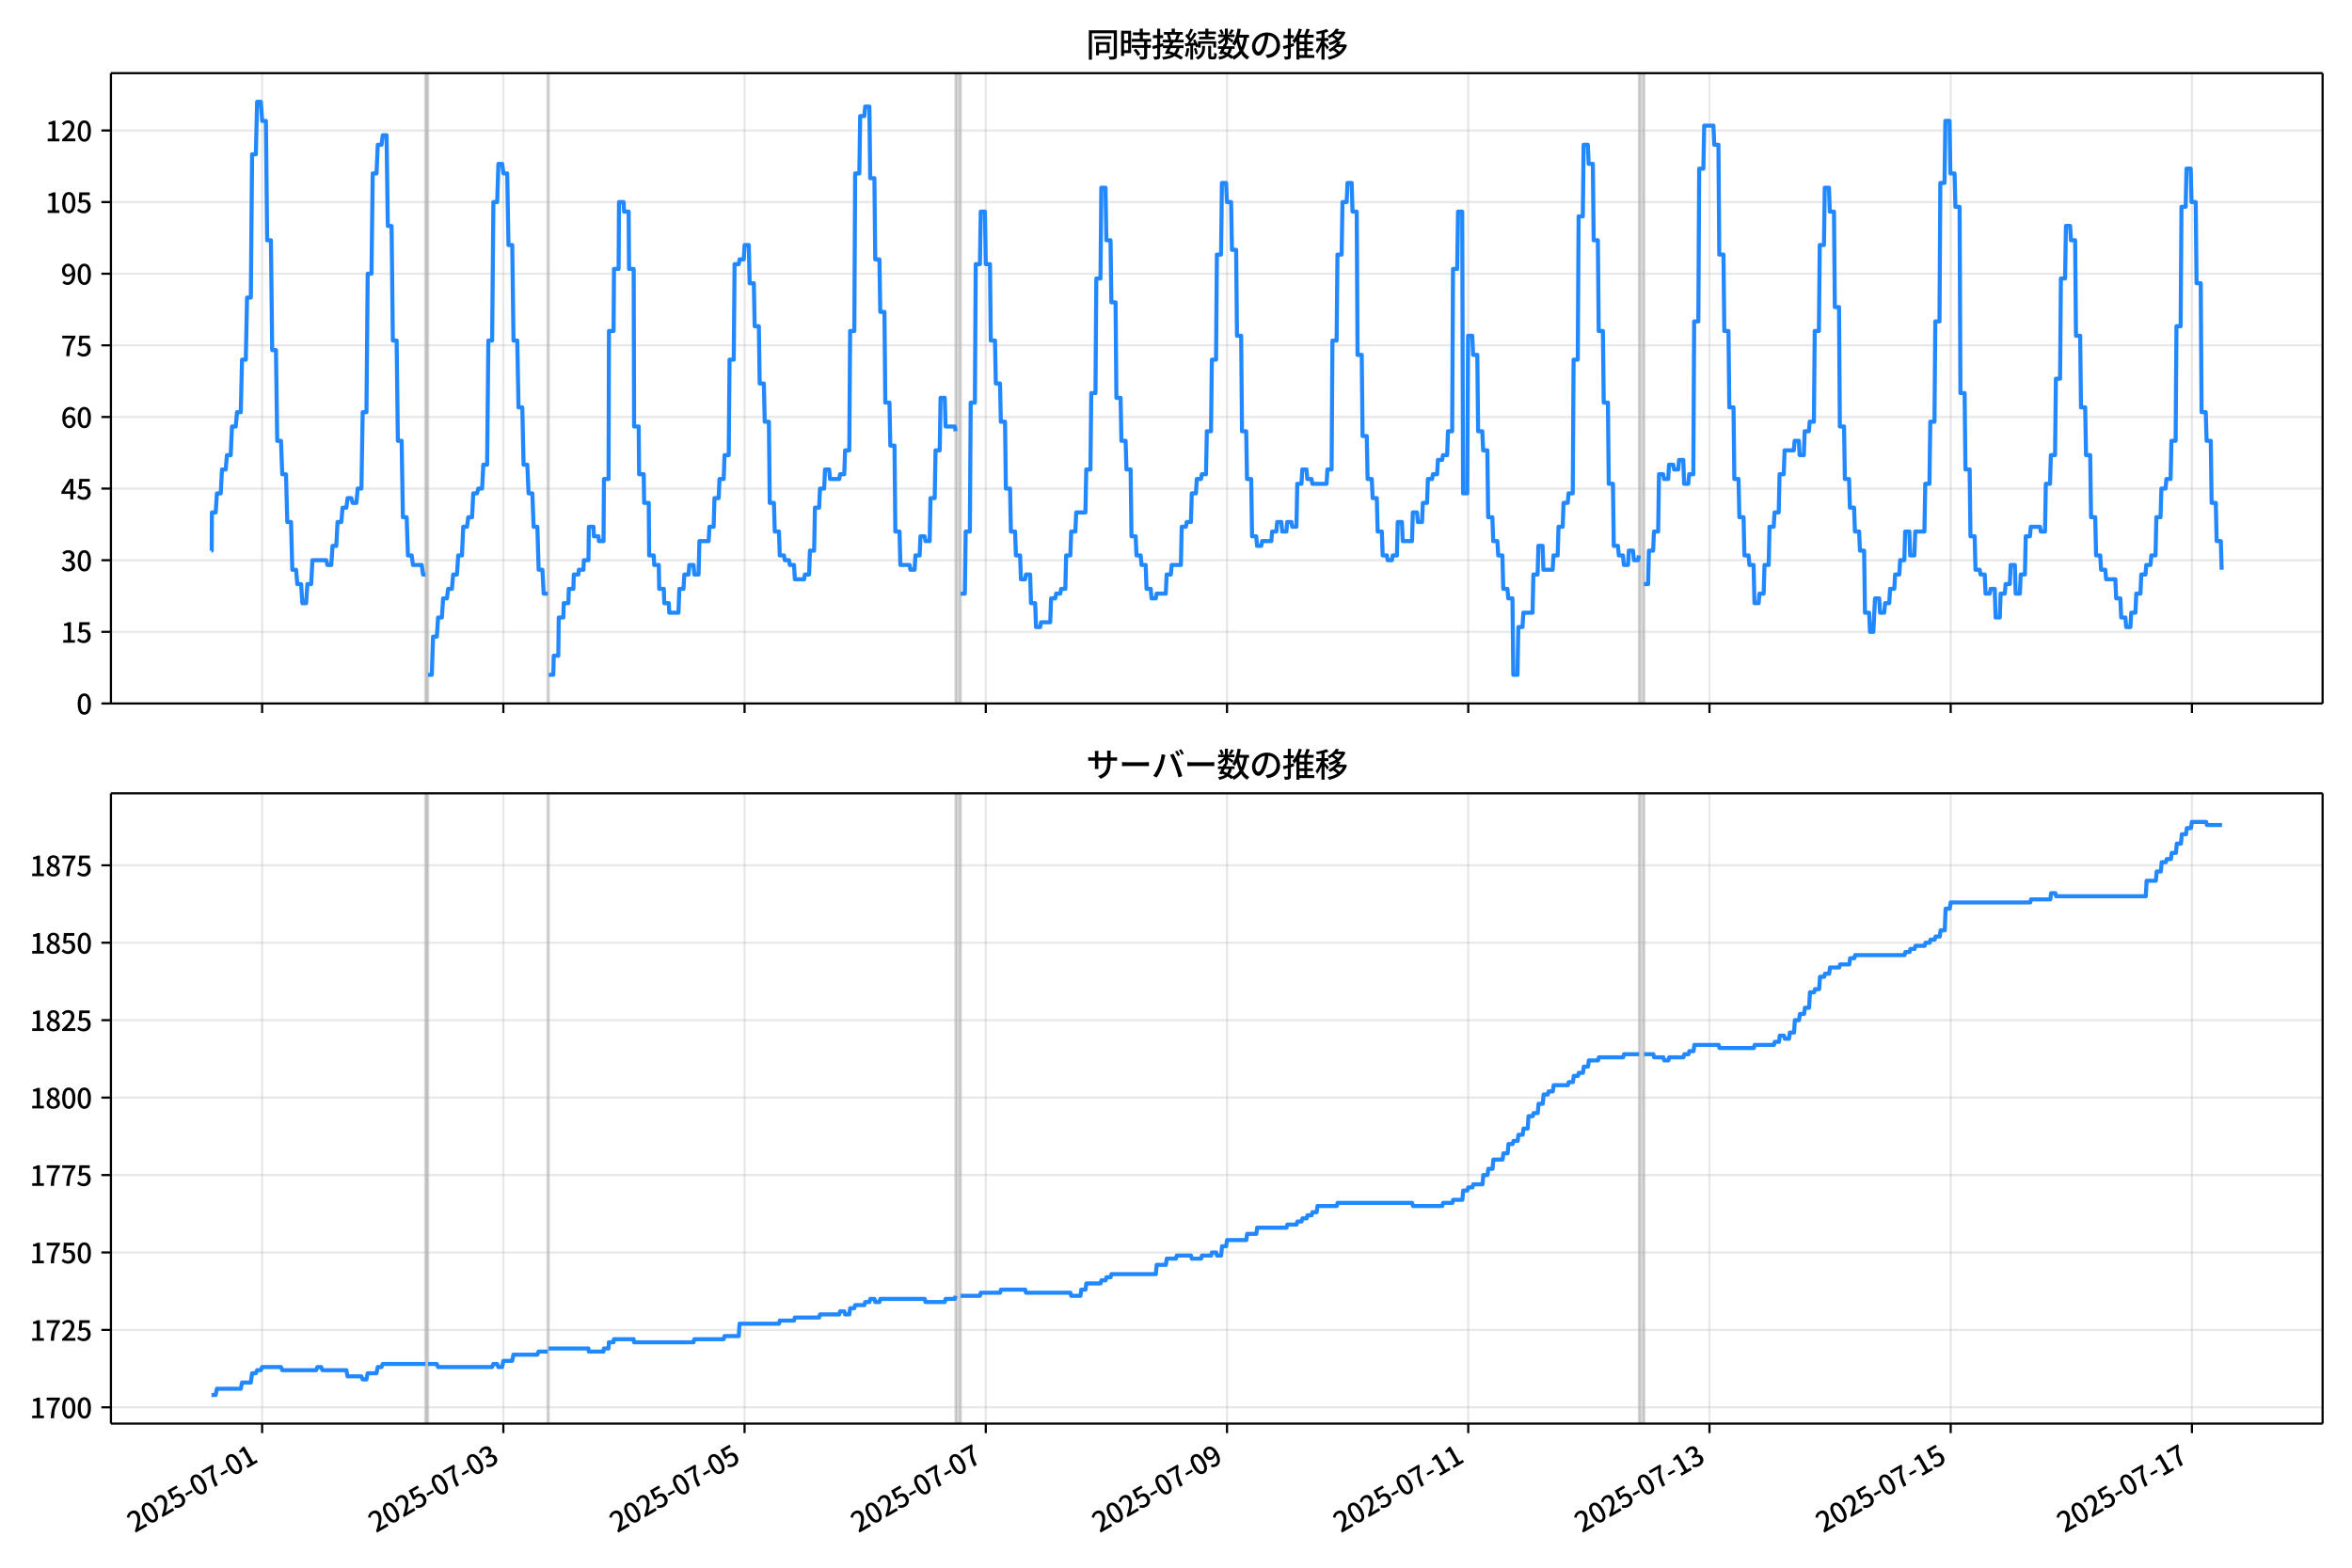 <!DOCTYPE svg  PUBLIC '-//W3C//DTD SVG 1.1//EN'  'http://www.w3.org/Graphics/SVG/1.1/DTD/svg11.dtd'>
<svg version="1.1" viewBox="0 0 864 576" xmlns="http://www.w3.org/2000/svg" xmlns:xlink="http://www.w3.org/1999/xlink">
 <defs>
  <style type="text/css">*{stroke-linejoin: round; stroke-linecap: butt}</style>
 </defs>
 <g id="aa">
  <g id="ab">
   <path d="m0 576h864v-576h-864z" fill="#fff"/>
  </g>
  <g id="ac">
   <g id="ad">
    <path d="m40.75 258.47h812.45v-231.59h-812.45z" fill="#fff"/>
   </g>
   <g id="ae">
    <path d="m156.29 258.47h.923v-231.59h-.923z" clip-path="url(#b)" fill="#808080" opacity=".3" stroke="#808080"/>
   </g>
   <g id="af">
    <path d="m201.21 258.47h.308v-231.59h-.308z" clip-path="url(#b)" fill="#808080" opacity=".3" stroke="#808080"/>
   </g>
   <g id="ag">
    <path d="m351.05 258.47h1.846v-231.59h-1.846z" clip-path="url(#b)" fill="#808080" opacity=".3" stroke="#808080"/>
   </g>
   <g id="ah">
    <path d="m602.12 258.47h1.846v-231.59h-1.846z" clip-path="url(#b)" fill="#808080" opacity=".3" stroke="#808080"/>
   </g>
   <g id="ai">
    <g id="aj">
     <g id="ak">
      <path d="m96.29 258.47v-231.59" clip-path="url(#b)" fill="none" stroke="#b0b0b0" stroke-linecap="square" stroke-opacity=".3" stroke-width=".8"/>
     </g>
     <g id="al">
      <defs>
       <path id="f" d="m0 0v3.5" stroke="#000" stroke-width=".8"/>
      </defs>
      <use x="96.29" y="258.468" stroke="#000000" stroke-width=".8" xlink:href="#f"/>
     </g>
    </g>
    <g id="am">
     <g id="an">
      <path d="m184.9 258.47v-231.59" clip-path="url(#b)" fill="none" stroke="#b0b0b0" stroke-linecap="square" stroke-opacity=".3" stroke-width=".8"/>
     </g>
     <g id="ao">
      <use x="184.903" y="258.468" stroke="#000000" stroke-width=".8" xlink:href="#f"/>
     </g>
    </g>
    <g id="ap">
     <g id="aq">
      <path d="m273.52 258.47v-231.59" clip-path="url(#b)" fill="none" stroke="#b0b0b0" stroke-linecap="square" stroke-opacity=".3" stroke-width=".8"/>
     </g>
     <g id="ar">
      <use x="273.516" y="258.468" stroke="#000000" stroke-width=".8" xlink:href="#f"/>
     </g>
    </g>
    <g id="as">
     <g id="at">
      <path d="m362.13 258.47v-231.59" clip-path="url(#b)" fill="none" stroke="#b0b0b0" stroke-linecap="square" stroke-opacity=".3" stroke-width=".8"/>
     </g>
     <g id="au">
      <use x="362.129" y="258.468" stroke="#000000" stroke-width=".8" xlink:href="#f"/>
     </g>
    </g>
    <g id="av">
     <g id="aw">
      <path d="m450.74 258.47v-231.59" clip-path="url(#b)" fill="none" stroke="#b0b0b0" stroke-linecap="square" stroke-opacity=".3" stroke-width=".8"/>
     </g>
     <g id="ax">
      <use x="450.742" y="258.468" stroke="#000000" stroke-width=".8" xlink:href="#f"/>
     </g>
    </g>
    <g id="ay">
     <g id="az">
      <path d="m539.35 258.47v-231.59" clip-path="url(#b)" fill="none" stroke="#b0b0b0" stroke-linecap="square" stroke-opacity=".3" stroke-width=".8"/>
     </g>
     <g id="ba">
      <use x="539.355" y="258.468" stroke="#000000" stroke-width=".8" xlink:href="#f"/>
     </g>
    </g>
    <g id="bb">
     <g id="bc">
      <path d="m627.97 258.47v-231.59" clip-path="url(#b)" fill="none" stroke="#b0b0b0" stroke-linecap="square" stroke-opacity=".3" stroke-width=".8"/>
     </g>
     <g id="bd">
      <use x="627.968" y="258.468" stroke="#000000" stroke-width=".8" xlink:href="#f"/>
     </g>
    </g>
    <g id="be">
     <g id="bf">
      <path d="m716.58 258.47v-231.59" clip-path="url(#b)" fill="none" stroke="#b0b0b0" stroke-linecap="square" stroke-opacity=".3" stroke-width=".8"/>
     </g>
     <g id="bg">
      <use x="716.581" y="258.468" stroke="#000000" stroke-width=".8" xlink:href="#f"/>
     </g>
    </g>
    <g id="bh">
     <g id="bi">
      <path d="m805.19 258.47v-231.59" clip-path="url(#b)" fill="none" stroke="#b0b0b0" stroke-linecap="square" stroke-opacity=".3" stroke-width=".8"/>
     </g>
     <g id="bj">
      <use x="805.194" y="258.468" stroke="#000000" stroke-width=".8" xlink:href="#f"/>
     </g>
    </g>
   </g>
   <g id="bk">
    <g id="bl">
     <g id="bm">
      <path d="m40.75 258.47h812.45" clip-path="url(#b)" fill="none" stroke="#b0b0b0" stroke-linecap="square" stroke-opacity=".3" stroke-width=".8"/>
     </g>
     <g id="bn">
      <defs>
       <path id="i" d="m0 0h-3.5" stroke="#000" stroke-width=".8"/>
      </defs>
      <use x="40.75" y="258.468" stroke="#000000" stroke-width=".8" xlink:href="#i"/>
     </g>
     <g id="bo">
      <!-- 0 -->
      <g transform="translate(28.05 262.45) scale(.1 -.1)">
       <defs>
        <path id="a" transform="scale(.016)" d="m1830-90q-460 0-806 275-346 276-535 823-188 547-188 1366 0 820 188 1357 189 538 535 803 346 266 806 266 461 0 800-269 340-269 528-803 189-534 189-1354 0-819-189-1366-188-547-528-823-339-275-800-275zm0 589q237 0 422 185 186 186 288 599 103 413 103 1091 0 679-103 1082-102 403-288 582-185 180-422 180-236 0-422-180-186-179-292-582-105-403-105-1082 0-678 105-1091 106-413 292-599 186-185 422-185z"/>
       </defs>
       <use xlink:href="#a"/>
      </g>
     </g>
    </g>
    <g id="bp">
     <g id="bq">
      <path d="m40.75 232.15h812.45" clip-path="url(#b)" fill="none" stroke="#b0b0b0" stroke-linecap="square" stroke-opacity=".3" stroke-width=".8"/>
     </g>
     <g id="br">
      <use x="40.75" y="232.151" stroke="#000000" stroke-width=".8" xlink:href="#i"/>
     </g>
     <g id="bs">
      <!-- 15 -->
      <g transform="translate(22.35 236.14) scale(.1 -.1)">
       <defs>
        <path id="j" transform="scale(.016)" d="m544 0v608h1037v3277h-845v467q333 58 579 147 247 90 451 218h557v-4109h915v-608h-2694z"/>
        <path id="d" transform="scale(.016)" d="m1715-90q-365 0-653 90t-506 237q-217 147-383 307l352 480q134-134 294-246t361-183q202-70 452-70 262 0 473 118 212 119 333 346 122 227 122 541 0 460-247 716-246 256-649 256-224 0-384-64t-365-198l-365 237 141 2240h2387v-627h-1747l-109-1204q154 77 307 118 154 42 340 42 397 0 723-160t518-490q192-329 192-847 0-519-224-887t-586-560q-361-192-777-192z"/>
       </defs>
       <use xlink:href="#j"/>
       <use transform="translate(57)" xlink:href="#d"/>
      </g>
     </g>
    </g>
    <g id="bt">
     <g id="bu">
      <path d="m40.75 205.83h812.45" clip-path="url(#b)" fill="none" stroke="#b0b0b0" stroke-linecap="square" stroke-opacity=".3" stroke-width=".8"/>
     </g>
     <g id="bv">
      <use x="40.75" y="205.834" stroke="#000000" stroke-width=".8" xlink:href="#i"/>
     </g>
     <g id="bw">
      <!-- 30 -->
      <g transform="translate(22.35 209.82) scale(.1 -.1)">
       <defs>
        <path id="l" transform="scale(.016)" d="m1715-90q-371 0-656 90t-503 240q-217 150-377 323l359 474q211-205 479-359 269-153 634-153 269 0 467 92 199 93 311 266t112 423q0 256-125 451t-429 300q-304 106-835 106v551q467 0 732 105 266 106 384 291 119 186 119 423 0 307-192 489-192 183-531 183-269 0-503-119-233-118-438-316l-384 460q282 256 614 413 333 157 737 157 422 0 748-144 327-144 512-413 186-269 186-659 0-403-221-685-221-281-592-422v-26q269-70 490-227t349-400 128-557q0-422-215-726-214-304-573-468-358-163-787-163z"/>
       </defs>
       <use xlink:href="#l"/>
       <use transform="translate(57)" xlink:href="#a"/>
      </g>
     </g>
    </g>
    <g id="bx">
     <g id="by">
      <path d="m40.75 179.52h812.45" clip-path="url(#b)" fill="none" stroke="#b0b0b0" stroke-linecap="square" stroke-opacity=".3" stroke-width=".8"/>
     </g>
     <g id="bz">
      <use x="40.75" y="179.517" stroke="#000000" stroke-width=".8" xlink:href="#i"/>
     </g>
     <g id="ca">
      <!-- 45 -->
      <g transform="translate(22.35 183.5) scale(.1 -.1)">
       <defs>
        <path id="x" transform="scale(.016)" d="m2170 0v3072q0 192 12 457 13 266 20 458h-26q-90-179-183-365-92-185-195-364l-921-1415h2579v-576h-3328v493l1875 2957h858v-4717h-691z"/>
       </defs>
       <use xlink:href="#x"/>
       <use transform="translate(57)" xlink:href="#d"/>
      </g>
     </g>
    </g>
    <g id="cb">
     <g id="cc">
      <path d="m40.75 153.2h812.45" clip-path="url(#b)" fill="none" stroke="#b0b0b0" stroke-linecap="square" stroke-opacity=".3" stroke-width=".8"/>
     </g>
     <g id="cd">
      <use x="40.75" y="153.201" stroke="#000000" stroke-width=".8" xlink:href="#i"/>
     </g>
     <g id="ce">
      <!-- 60 -->
      <g transform="translate(22.35 157.19) scale(.1 -.1)">
       <defs>
        <path id="w" transform="scale(.016)" d="m1971-90q-339 0-634 144-294 144-518 435-224 292-352 733-128 442-128 1044 0 678 147 1161 148 483 397 784 250 301 570 445t665 144q397 0 688-147 292-147 490-359l-403-448q-128 154-327 253-198 99-409 99-307 0-567-182-259-182-413-605-153-422-153-1145 0-608 115-1002t326-589q212-195 493-195 212 0 375 121 163 122 259 343t96 522q0 300-90 511-89 212-259 320-169 109-419 109-211 0-451-134t-458-461l-25 538q134 192 313 323t374 201q196 71 375 71 397 0 694-163 298-163 467-490 170-326 170-825 0-468-195-817-195-348-512-544-317-195-701-195z"/>
       </defs>
       <use xlink:href="#w"/>
       <use transform="translate(57)" xlink:href="#a"/>
      </g>
     </g>
    </g>
    <g id="cf">
     <g id="cg">
      <path d="m40.75 126.88h812.45" clip-path="url(#b)" fill="none" stroke="#b0b0b0" stroke-linecap="square" stroke-opacity=".3" stroke-width=".8"/>
     </g>
     <g id="ch">
      <use x="40.75" y="126.884" stroke="#000000" stroke-width=".8" xlink:href="#i"/>
     </g>
     <g id="ci">
      <!-- 75 -->
      <g transform="translate(22.35 130.87) scale(.1 -.1)">
       <defs>
        <path id="g" transform="scale(.016)" d="m1235 0q32 646 109 1187t224 1024 384 941 576 938h-2208v627h3027v-455q-409-512-665-989-256-476-397-969t-205-1053-90-1251h-755z"/>
       </defs>
       <use xlink:href="#g"/>
       <use transform="translate(57)" xlink:href="#d"/>
      </g>
     </g>
    </g>
    <g id="cj">
     <g id="ck">
      <path d="m40.75 100.57h812.45" clip-path="url(#b)" fill="none" stroke="#b0b0b0" stroke-linecap="square" stroke-opacity=".3" stroke-width=".8"/>
     </g>
     <g id="cl">
      <use x="40.75" y="100.567" stroke="#000000" stroke-width=".8" xlink:href="#i"/>
     </g>
     <g id="cm">
      <!-- 90 -->
      <g transform="translate(22.35 104.55) scale(.1 -.1)">
       <defs>
        <path id="p" transform="scale(.016)" d="m1562-90q-410 0-708 150-297 151-502 356l403 461q141-160 346-256t422-96q224 0 425 102 202 103 352 333 151 230 237 614 87 384 87 941 0 589-115 970t-323 563-496 182q-205 0-372-118-166-118-262-336t-96-525q0-301 86-512 87-211 259-323 173-112 417-112 224 0 460 141 237 141 448 461l32-544q-134-180-313-314t-371-208-384-74q-391 0-689 166-297 167-467 496-169 330-169 823 0 467 195 816t515 541 698 192q339 0 636-138 298-137 519-419 221-281 349-710t128-1018q0-691-141-1187t-391-807q-249-310-563-461-313-150-652-150z"/>
       </defs>
       <use xlink:href="#p"/>
       <use transform="translate(57)" xlink:href="#a"/>
      </g>
     </g>
    </g>
    <g id="cn">
     <g id="co">
      <path d="m40.75 74.25h812.45" clip-path="url(#b)" fill="none" stroke="#b0b0b0" stroke-linecap="square" stroke-opacity=".3" stroke-width=".8"/>
     </g>
     <g id="cp">
      <use x="40.75" y="74.25" stroke="#000000" stroke-width=".8" xlink:href="#i"/>
     </g>
     <g id="cq">
      <!-- 105 -->
      <g transform="translate(16.65 78.235) scale(.1 -.1)">
       <use xlink:href="#j"/>
       <use transform="translate(57)" xlink:href="#a"/>
       <use transform="translate(114)" xlink:href="#d"/>
      </g>
     </g>
    </g>
    <g id="cr">
     <g id="cs">
      <path d="m40.75 47.933h812.45" clip-path="url(#b)" fill="none" stroke="#b0b0b0" stroke-linecap="square" stroke-opacity=".3" stroke-width=".8"/>
     </g>
     <g id="ct">
      <use x="40.75" y="47.933" stroke="#000000" stroke-width=".8" xlink:href="#i"/>
     </g>
     <g id="cu">
      <!-- 120 -->
      <g transform="translate(16.65 51.919) scale(.1 -.1)">
       <defs>
        <path id="e" transform="scale(.016)" d="m282 0v429q697 621 1164 1136 468 515 701 956 234 442 234 826 0 256-87 451-86 196-262 301-176 106-445 106-275 0-506-151-230-150-422-368l-416 410q301 333 637 518 336 186 803 186 429 0 749-176t496-493 176-745q0-455-224-919t-615-935q-390-470-889-950 186 20 394 36t374 16h1184v-634h-3046z"/>
       </defs>
       <use xlink:href="#j"/>
       <use transform="translate(57)" xlink:href="#e"/>
       <use transform="translate(114)" xlink:href="#a"/>
      </g>
     </g>
    </g>
   </g>
   <g id="cv">
    <path d="m77.68 202.33h.088l.077-14.036h1.379l.463-7.018h1.398l.463-8.772h1.358l.462-5.263h1.385l.462-10.527h1.385l.462-5.263h1.385l.462-19.299h1.385l.462-22.808h1.385l.462-52.634h1.385l.462-19.299h1.385l.462 7.018h1.385l.462 43.861h1.385l.462 40.352h1.385l.462 33.335h1.385l.462 12.281h1.385l.462 17.545h1.385l.462 17.545h1.385l.462 5.263h1.385l.462 7.018h1.385l.462-7.018h1.385l.462-8.772h5.077l.462 1.754h1.385l.462-7.018h1.385l.462-8.772h1.385l.462-5.263h1.385l.462-3.509h1.385l.462 1.754h1.385l.462-5.263h1.385l.462-28.071h1.385l.462-50.879h1.385l.462-36.844h1.385l.462-10.527h1.385l.462-3.509h1.385l.462 33.335h1.385l.462 42.107h1.385l.462 36.844h1.385l.462 28.071h1.385l.462 14.036h1.385l.462 3.509h3.231l.462 3.509h.923m.923 36.844h1.385l.462-14.036h1.385l.462-7.018h1.385l.462-7.018h1.385l.462-3.509h1.385l.462-5.263h1.385l.462-7.018h1.385l.462-10.527h1.385l.462-3.509h1.385l.462-8.772h1.385l.462-1.754h1.385l.462-8.772h1.385l.462-45.616h1.385l.462-50.879h1.385l.462-14.036h1.385l.462 3.509h1.385l.462 26.317h1.385l.462 35.089h1.385l.462 24.562h1.385l.462 21.053h1.385l.462 10.527h1.385l.462 12.281h1.385l.462 15.79h1.385l.462 8.772h1.538m.308 29.826h1.692l.154-7.018h1.692l.154-14.036h1.692l.154-5.263h1.692l.154-5.263h1.692l.154-5.263h1.692l.154-1.754h1.692l.154-3.509h1.692l.154-12.281h1.692l.154 3.509h1.692l.154 1.754h1.692l.154-22.808h1.692l.154-54.388h1.692l.154-22.808h1.692l.154-24.562h1.692l.154 3.509h1.692l.154 21.053h1.692l.154 57.897h1.692l.154 17.545h1.692l.154 10.527h1.692l.154 19.299h1.692l.154 3.509h1.692l.154 8.772h1.692l.154 5.263h1.692l.154 3.509h3.385l.308-8.772h1.538l.308-5.263h1.538l.308-3.509h1.538l.308 3.509h1.538l.308-12.281h3.385l.308-5.263h1.538l.308-10.527h1.538l.308-7.018h1.538l.308-8.772h1.538l.308-35.089h1.538l.308-35.089h1.538l.308-1.754h1.538l.308-5.263h1.538l.308 14.036h1.538l.308 15.79h1.538l.308 21.053h1.538l.308 14.036h1.538l.308 29.826h1.538l.308 10.527h1.538l.308 8.772h1.538l.308 1.754h1.538l.308 1.754h1.538l.308 5.263h3.385l.308-1.754h1.538l.308-8.772h1.538l.308-15.79h1.538l.308-7.018h1.538l.308-7.018h1.538l.308 3.509h3.385l.308-1.754h1.538l.308-8.772h1.538l.308-43.861h1.538l.308-57.897h1.538l.308-21.053h1.538l.308-3.509h1.538l.308 26.317h1.538l.308 29.826h1.538l.308 19.299h1.538l.308 33.335h1.538l.308 15.79h1.538l.308 31.58h1.538l.308 12.281h3.385l.308 1.754h1.538l.308-5.263h1.538l.308-7.018h1.538l.308 1.754h1.538l.308-15.79h1.538l.308-17.545h1.538l.308-19.299h1.538l.308 10.527h3.385l.308 1.754m1.846 59.651h1.538l.308-22.808h1.538l.308-47.37h1.538l.308-50.879h1.538l.308-19.299h1.538l.308 19.299h1.538l.308 28.071h1.538l.308 15.79h1.538l.308 14.036h1.538l.308 24.562h1.538l.308 15.79h1.538l.308 8.772h1.538l.308 8.772h1.538l.308-1.754h1.538l.308 10.527h1.538l.308 8.772h1.538l.308-1.754h3.385l.308-8.772h1.538l.308-1.754h1.538l.308-1.754h1.538l.308-12.281h1.538l.308-8.772h1.538l.308-7.018h3.385l.308-15.79h1.538l.308-28.071h1.538l.308-42.107h1.538l.308-33.335h1.538l.308 19.299h1.538l.308 22.808h1.538l.308 35.089h1.538l.308 15.79h1.538l.308 10.527h1.538l.308 24.562h1.538l.308 7.018h1.538l.308 3.509h1.538l.308 8.772h1.538l.308 3.509h1.538l.308-1.754h3.385l.308-7.018h1.538l.308-3.509h3.385l.308-14.036h1.538l.308-1.754h1.538l.308-10.527h1.538l.308-5.263h1.538l.308-1.754h1.538l.308-15.79h1.538l.308-26.317h1.538l.308-38.598h1.538l.308-26.317h1.538l.308 7.018h1.538l.308 17.545h1.538l.308 31.58h1.538l.308 35.089h1.538l.308 17.545h1.538l.308 21.053h1.538l.308 3.509h1.538l.308-1.754h3.385l.308-3.509h1.538l.308-3.509h1.538l.308 3.509h1.538l.308-3.509h1.538l.308 1.754h1.538l.308-15.79h1.538l.308-5.263h1.538l.308 3.509h1.538l.308 1.754h5.231l.308-5.263h1.538l.308-47.37h1.538l.308-31.58h1.538l.308-19.299h1.538l.308-7.018h1.538l.308 10.527h1.538l.308 52.634h1.538l.308 29.826h1.538l.308 15.79h1.538l.308 7.018h1.538l.308 12.281h1.538l.308 8.772h1.538l.308 1.754h1.538l.308-1.754h1.538l.308-12.281h1.538l.308 7.018h3.385l.308-10.527h1.538l.308 3.509h1.538l.308-7.018h1.538l.308-8.772h1.538l.308-1.754h1.538l.308-5.263h1.538l.308-1.754h1.538l.308-8.772h1.538l.308-59.651h1.538l.308-21.053h1.538l.308 103.51h1.538l.308-57.897h1.538l.308 7.018h1.538l.308 28.071h1.538l.308 7.018h1.538l.308 24.562h1.538l.308 8.772h1.538l.308 5.263h1.538l.308 12.281h1.538l.308 3.509h1.538l.308 28.071h1.538l.308-17.545h1.538l.308-5.263h3.385l.308-14.036h1.538l.308-10.527h1.538l.308 8.772h3.385l.308-5.263h1.538l.308-10.527h1.538l.308-8.772h1.538l.308-3.509h1.538l.308-49.125h1.538l.308-52.634h1.538l.308-26.317h1.538l.308 7.018h1.538l.308 28.071h1.538l.308 33.335h1.538l.308 26.317h1.538l.308 29.826h1.538l.308 22.808h1.538l.308 3.509h1.538l.308 3.509h1.538l.308-5.263h1.538l.308 3.509h1.538l.308-1.754m1.846 10.527h1.538l.308-12.281h1.538l.308-7.018h1.538l.308-21.053h1.538l.308 1.754h1.538l.308-5.263h1.538l.308 1.754h1.538l.308-3.509h1.538l.308 8.772h1.538l.308-3.509h1.538l.308-56.142h1.538l.308-56.142h1.538l.308-15.79h3.385l.308 7.018h1.538l.308 40.352h1.538l.308 28.071h1.538l.308 28.071h1.538l.308 26.317h1.538l.308 14.036h1.538l.308 14.036h1.538l.308 3.509h1.538l.308 14.036h1.538l.308-3.509h1.538l.308-10.527h1.538l.308-14.036h1.538l.308-5.263h1.538l.308-14.036h1.538l.308-8.772h3.385l.308-3.509h1.538l.308 5.263h1.538l.308-8.772h1.538l.308-3.509h1.538l.308-33.335h1.538l.308-31.58h1.538l.308-21.053h1.538l.308 8.772h1.538l.308 35.089h1.538l.308 43.861h1.538l.308 19.299h1.538l.308 10.527h1.538l.308 8.772h1.538l.308 7.018h1.538l.308 22.808h1.538l.308 7.018h1.231l.615-12.281h1.538l.308 5.263h1.538l.308-3.509h1.538l.308-5.263h1.538l.308-5.263h1.538l.308-5.263h1.538l.308-10.527h1.538l.308 8.772h1.538l.308-8.772h3.385l.308-17.545h1.538l.308-22.808h1.538l.308-36.844h1.538l.308-50.879h1.538l.308-22.808h1.538l.308 19.299h1.538l.308 12.281h1.538l.308 68.424h1.538l.308 28.071h1.538l.308 24.562h1.538l.308 12.281h1.538l.308 1.754h1.538l.308 7.018h1.538l.308-1.754h1.538l.308 10.527h1.538l.308-8.772h1.538l.308-3.509h1.538l.308-7.018h1.538l.308 10.527h1.538l.308-7.018h1.538l.308-14.036h1.538l.308-3.509h3.385l.308 1.754h1.538l.308-17.545h1.538l.308-10.527h1.538l.308-28.071h1.538l.308-36.844h1.538l.308-19.299h1.538l.308 5.263h1.538l.308 35.089h1.538l.308 26.317h1.538l.308 17.545h1.538l.308 22.808h1.538l.308 14.036h1.538l.308 5.263h1.538l.308 3.509h3.385l.308 7.018h1.538l.308 7.018h1.538l.308 3.509h1.538l.308-5.263h1.538l.308-7.018h1.538l.308-7.018h1.538l.308-3.509h1.538l.308-3.509h1.538l.308-14.036h1.538l.308-10.527h1.538l.308-3.509h1.538l.308-14.036h1.538l.308-42.107h1.538l.308-43.861h1.538l.308-14.036h1.538l.308 12.281h1.538l.308 29.826h1.538l.308 47.37h1.538l.308 10.527h1.538l.308 22.808h1.538l.308 14.036h1.538l.308 10.527v0" clip-path="url(#b)" fill="none" stroke="#28f" stroke-linecap="square" stroke-width="1.5"/>
   </g>
   <g id="cw">
    <path d="m40.75 258.47v-231.59" fill="none" stroke="#000" stroke-linecap="square" stroke-width=".8"/>
   </g>
   <g id="cx">
    <path d="m853.2 258.47v-231.59" fill="none" stroke="#000" stroke-linecap="square" stroke-width=".8"/>
   </g>
   <g id="cy">
    <path d="m40.75 258.47h812.45" fill="none" stroke="#000" stroke-linecap="square" stroke-width=".8"/>
   </g>
   <g id="cz">
    <path d="m40.75 26.88h812.45" fill="none" stroke="#000" stroke-linecap="square" stroke-width=".8"/>
   </g>
   <g id="da">
    <!-- 同時接続数の推移 -->
    <g transform="translate(398.98 20.88) scale(.12 -.12)">
     <defs>
      <path id="v" transform="scale(.016)" d="m1587 3936h3232v-518h-3232v518zm320-1114h557v-2534h-557v2534zm301 0h2291v-2086h-2291v512h1734v1069h-1734v505zm-1683 2260h5113v-570h-4524v-5056h-589v5626zm4768 0h595v-4896q0-250-67-397t-227-218q-160-77-426-96t-675-19q-13 83-45 192t-77 218q-45 108-89 185 281-13 527-13 247 0 330 0 83 7 118 42 36 35 36 112v4890z"/>
      <path id="t" transform="scale(.016)" d="m2714 4672h3238v-525h-3238v525zm-244-1235h3712v-538h-3712v538zm20-1184h3635v-531h-3635v531zm1523 3155h595v-2310h-595v2310zm832-2451h589v-2823q0-230-61-364-61-135-227-199-167-70-423-86t-633-16q-20 121-78 285-57 163-121 284 275-6 509-9t310-3q77 6 106 28 29 23 29 93v2810zm-2023-1677 487 282q153-160 313-352t294-381q135-189 206-343l-519-313q-64 153-189 348-124 196-278 394-154 199-314 365zm-2086 3718h1619v-4281h-1619v544h1056v3187h-1056v550zm32-1843h1293v-537h-1293v537zm-320 1843h563v-4832h-563v4832z"/>
      <path id="u" transform="scale(.016)" d="m3866 5408h614v-870h-614v870zm-1479-653h3597v-518h-3597v518zm-230-1485h4e3v-518h-4e3v518zm825 922 519 102q64-160 121-342 58-182 96-352 39-170 45-304l-544-128q-6 134-42 313-35 180-83 365-48 186-112 346zm1856 109 589-71q-96-275-202-557-105-281-195-486l-518 77q58 147 122 329 64 183 118 372t86 336zm-2643-2106h3943v-518h-3943v518zm1408 685 602-115q-167-371-362-784t-390-797-362-685l-525 179q160 288 346 666t368 784 323 752zm-659-2157 358 403q352-102 733-240 381-137 752-304 371-166 697-336 327-169 558-329l-384-461q-218 160-532 336-313 176-685 345-371 170-755 323-384 154-742 263zm1894 1114 583-71q-122-550-353-944-230-393-604-662t-922-435q-547-167-1296-269-25 128-93 269-67 141-137 230 678 64 1168 192t819 349q330 221 531 550 202 330 304 791zm-4684 217q396 90 953 240 557 151 1120 311l77-544q-525-154-1053-311-528-156-963-284l-134 588zm121 2093h1965v-563h-1965v563zm819 1248h576v-5229q0-236-51-374t-192-208q-141-77-355-99-214-23-541-16-13 115-64 288t-109 294q205-6 381-6t234 0q64 0 92 28 29 29 29 93v5229z"/>
      <path id="s" transform="scale(.016)" d="m4058 5408h595v-1798h-595v1798zm-1415-563h3443v-499h-3443v499zm231-992h3008v-499h-3008v499zm-224-877h3475v-1203h-531v729h-2432v-729h-512v1203zm1964-877h551v-1881q0-122 22-157 23-35 106-35 25 0 92 0 68 0 135 0t99 0q51 0 83 54t45 224 19 515q90-70 234-131t259-93q-19-429-83-662-64-234-183-326-118-93-316-93-39 0-103 0t-134 0-138 0q-67 0-99 0-237 0-365 64t-176 218q-48 153-48 422v1881zm-1164-6h550v-455q0-243-48-528-48-284-186-579-137-294-409-572-272-279-727-503-70 90-192 208-121 118-230 195 416 205 665 438 250 234 371 474 122 240 164 467 42 228 42 413v442zm-2240 3309 524-192q-121-244-259-503-137-259-275-496t-259-416l-410 173q122 186 246 438 125 253 240 515 116 263 193 481zm716-743 500-230q-224-359-496-756-272-396-548-764-275-368-518-650l-358 205q179 211 377 483 199 272 387 569 189 298 358 592 170 295 298 551zm-1721-665 307 403q166-154 339-340 173-185 320-364t224-327l-326-460q-77 160-218 348-141 189-314 384-172 196-332 356zm1485-832 435 179q128-211 249-458 122-246 215-474 93-227 137-412l-473-211q-32 185-119 422-86 237-201 486-115 250-243 468zm-1530-583q422 26 998 54 576 29 1184 68l7-499q-570-45-1127-84-556-38-992-70l-70 531zm1702-992 436 135q121-276 214-596t118-556l-454-148q-26 237-112 563-86 327-202 602zm-1363 109 499-83q-57-455-163-897-105-441-253-748-51 32-134 73-83 42-170 83-86 42-144 62 148 294 234 697t131 813zm691 627h525v-2861h-525v2861z"/>
      <path id="n" transform="scale(.016)" d="m224 2022h3187v-499h-3187v499zm51 2247h3111v-487h-3111v487zm1127-1735 563-121q-154-320-333-672t-352-679q-173-326-326-582l-532 173q148 243 324 566t345 669q170 346 311 646zm934-832 563-64q-89-480-262-838t-461-614-701-432-976-298q-25 128-99 269t-157 237q659 102 1085 303 426 202 666 554t342 883zm422 3597 519-211q-147-218-298-436-150-217-278-377l-403 186q121 173 252 413 132 240 208 425zm-1203 109h563v-2957h-563v2957zm-1075-320 448 186q134-192 246-420 112-227 157-393l-467-211q-38 172-147 406t-237 432zm1094-1050 397-236q-160-263-400-529-240-265-519-489-278-224-553-378-51 103-141 237-89 135-179 218 269 109 534 294 266 186 493 416 228 231 368 467zm487-204q83-45 246-145 163-99 352-211t346-211 221-150l-327-423q-83 77-230 198-147 122-317 253-170 132-327 250-156 119-259 189l295 250zm1798 396h2311v-556h-2311v556zm115 1178 615-90q-103-640-263-1235t-384-1101q-224-505-512-889-44 57-134 134t-186 157-166 125q275 339 473 796 199 458 340 995 141 538 217 1108zm1223-1510 614-58q-147-1101-445-1940-297-838-813-1443-515-604-1321-1014-26 71-90 177-64 105-134 208-70 102-128 159 742 346 1212 880 471 535 730 1290 260 755 375 1741zm-1005-135q134-851 387-1597 253-745 659-1305 407-560 1002-874-70-57-154-150-83-93-154-189-70-96-121-179-633 371-1056 988-422 618-688 1434-265 816-425 1783l550 89zm-3309-3065 327 416q377-148 754-330 378-182 701-378 324-195 548-368l-416-435q-211 179-519 378-307 198-666 383-358 186-729 334z"/>
      <path id="r" transform="scale(.016)" d="m3686 4378q-64-493-163-1041-99-547-265-1084-192-653-432-1104t-522-688-595-237q-320 0-596 221-275 221-448 621-172 400-172 931 0 537 220 1017 221 480 611 851 391 372 909 583 519 211 1121 211 576 0 1040-186 464-185 793-515 330-329 502-771 173-441 173-941 0-672-278-1194-278-521-816-851-538-329-1318-444l-378 601q166 20 307 42t263 48q307 70 585 217 279 148 496 375 218 227 342 534 125 308 125 692t-122 713q-121 330-358 573-236 243-582 380-346 138-781 138-525 0-935-186-409-185-694-489-284-304-432-656-147-352-147-678 0-365 89-605 90-240 224-355 135-115 276-115t288 144 297 457q151 314 298 800 147 461 246 982 100 522 145 1021l684-12z"/>
      <path id="o" transform="scale(.016)" d="m2995 2925h2893v-519h-2893v519zm0-1280h2893v-519h-2893v519zm-64-1299h3232v-557h-3232v557zm1312 3577h563v-3763h-563v3763zm429 1466 634-141q-154-390-340-794-185-403-339-684l-512 140q103 199 208 458 106 259 195 528 90 269 154 493zm-1472 25 582-147q-153-518-371-1018-217-499-483-931t-573-758q-38 64-109 160-70 96-147 198-77 103-141 160 416 416 733 1034t509 1302zm128-1203h2720v-537h-2720v-4205h-582v4422l313 320h269zm-3174-2157q396 90 953 240 557 151 1120 311l77-544q-525-154-1053-311-528-156-963-284l-134 588zm121 2093h1965v-563h-1965v563zm819 1248h576v-5229q0-236-51-374t-192-208q-141-77-355-99-214-23-541-16-13 115-64 288t-109 294q205-6 381-6t234 0q64 0 92 28 29 29 29 93v5229z"/>
      <path id="m" transform="scale(.016)" d="m4051 5402 595-109q-281-493-729-941t-1107-806q-39 64-106 144t-141 153q-73 74-137 119 608 288 1011 678t614 762zm-77-557h1511v-493h-1863l352 493zm1293 0h109l109 25 384-179q-192-505-496-905t-695-701q-390-301-845-519-454-217-947-358-44 109-137 253t-176 227q448 109 867 294 419 186 777 445 359 259 631 592t419 730v96zm-1990-954 377 307q167-96 336-218 170-121 320-249 151-128 247-237l-397-332q-90 108-237 236t-317 259q-169 132-329 234zm1107-934 595-109q-307-538-803-1031-496-492-1232-876-38 64-102 144t-138 156q-74 77-138 116 455 217 807 483t604 554q253 288 407 563zm-90-589h1460v-506h-1818l358 506zm1268 0h121l109 26 384-167q-192-614-531-1075t-787-794q-448-332-983-553-534-221-1129-355-45 115-132 269-86 153-176 249 551 96 1043 285 493 189 903 473 410 285 714 669t464 883v90zm-2132-1056 410 339q186-102 384-237 198-134 371-275t282-269l-435-371q-103 128-270 272-166 144-361 288t-381 253zm-2150 3533h589v-5376h-589v5376zm-992-1242h2336v-569h-2336v569zm1024-224 365-160q-96-339-231-707-134-368-291-727-157-358-336-672-179-313-365-537-44 128-134 291t-160 272q173 192 339 457 167 266 323 570 157 304 282 618t208 595zm941 1946 416-467q-314-122-695-221-380-99-784-173-403-74-780-131-20 102-71 236-51 135-102 231 358 58 732 138 375 80 711 179t573 208zm-397-2579q58-45 179-170 122-125 266-266 144-140 259-265t160-183l-352-473q-58 102-157 255-99 154-218 317-118 164-227 311-108 147-185 237l275 237z"/>
     </defs>
     <use xlink:href="#v"/>
     <use transform="translate(100)" xlink:href="#t"/>
     <use transform="translate(200)" xlink:href="#u"/>
     <use transform="translate(300)" xlink:href="#s"/>
     <use transform="translate(400)" xlink:href="#n"/>
     <use transform="translate(500)" xlink:href="#r"/>
     <use transform="translate(600)" xlink:href="#o"/>
     <use transform="translate(700)" xlink:href="#m"/>
    </g>
   </g>
  </g>
  <g id="db">
   <g id="dc">
    <path d="m40.75 523.06h812.45v-231.59h-812.45z" fill="#fff"/>
   </g>
   <g id="dd">
    <path d="m156.29 523.06h.923v-231.59h-.923z" clip-path="url(#c)" fill="#808080" opacity=".3" stroke="#808080"/>
   </g>
   <g id="de">
    <path d="m201.21 523.06h.308v-231.59h-.308z" clip-path="url(#c)" fill="#808080" opacity=".3" stroke="#808080"/>
   </g>
   <g id="df">
    <path d="m351.05 523.06h1.846v-231.59h-1.846z" clip-path="url(#c)" fill="#808080" opacity=".3" stroke="#808080"/>
   </g>
   <g id="dg">
    <path d="m602.12 523.06h1.846v-231.59h-1.846z" clip-path="url(#c)" fill="#808080" opacity=".3" stroke="#808080"/>
   </g>
   <g id="dh">
    <g id="di">
     <g id="dj">
      <path d="m96.29 523.06v-231.59" clip-path="url(#c)" fill="none" stroke="#b0b0b0" stroke-linecap="square" stroke-opacity=".3" stroke-width=".8"/>
     </g>
     <g id="dk">
      <use x="96.29" y="523.055" stroke="#000000" stroke-width=".8" xlink:href="#f"/>
     </g>
     <g id="dl">
      <!-- 2025-07-01 -->
      <g transform="translate(49.5 563.33) rotate(-30) scale(.1 -.1)">
       <defs>
        <path id="h" transform="scale(.016)" d="m301 1536v544h1689v-544h-1689z"/>
       </defs>
       <use xlink:href="#e"/>
       <use transform="translate(57)" xlink:href="#a"/>
       <use transform="translate(114)" xlink:href="#e"/>
       <use transform="translate(171)" xlink:href="#d"/>
       <use transform="translate(228)" xlink:href="#h"/>
       <use transform="translate(263.7)" xlink:href="#a"/>
       <use transform="translate(320.7)" xlink:href="#g"/>
       <use transform="translate(377.7)" xlink:href="#h"/>
       <use transform="translate(413.4)" xlink:href="#a"/>
       <use transform="translate(470.4)" xlink:href="#j"/>
      </g>
     </g>
    </g>
    <g id="dm">
     <g id="dn">
      <path d="m184.9 523.06v-231.59" clip-path="url(#c)" fill="none" stroke="#b0b0b0" stroke-linecap="square" stroke-opacity=".3" stroke-width=".8"/>
     </g>
     <g id="do">
      <use x="184.903" y="523.055" stroke="#000000" stroke-width=".8" xlink:href="#f"/>
     </g>
     <g id="dp">
      <!-- 2025-07-03 -->
      <g transform="translate(138.11 563.33) rotate(-30) scale(.1 -.1)">
       <use xlink:href="#e"/>
       <use transform="translate(57)" xlink:href="#a"/>
       <use transform="translate(114)" xlink:href="#e"/>
       <use transform="translate(171)" xlink:href="#d"/>
       <use transform="translate(228)" xlink:href="#h"/>
       <use transform="translate(263.7)" xlink:href="#a"/>
       <use transform="translate(320.7)" xlink:href="#g"/>
       <use transform="translate(377.7)" xlink:href="#h"/>
       <use transform="translate(413.4)" xlink:href="#a"/>
       <use transform="translate(470.4)" xlink:href="#l"/>
      </g>
     </g>
    </g>
    <g id="dq">
     <g id="dr">
      <path d="m273.52 523.06v-231.59" clip-path="url(#c)" fill="none" stroke="#b0b0b0" stroke-linecap="square" stroke-opacity=".3" stroke-width=".8"/>
     </g>
     <g id="ds">
      <use x="273.516" y="523.055" stroke="#000000" stroke-width=".8" xlink:href="#f"/>
     </g>
     <g id="dt">
      <!-- 2025-07-05 -->
      <g transform="translate(226.73 563.33) rotate(-30) scale(.1 -.1)">
       <use xlink:href="#e"/>
       <use transform="translate(57)" xlink:href="#a"/>
       <use transform="translate(114)" xlink:href="#e"/>
       <use transform="translate(171)" xlink:href="#d"/>
       <use transform="translate(228)" xlink:href="#h"/>
       <use transform="translate(263.7)" xlink:href="#a"/>
       <use transform="translate(320.7)" xlink:href="#g"/>
       <use transform="translate(377.7)" xlink:href="#h"/>
       <use transform="translate(413.4)" xlink:href="#a"/>
       <use transform="translate(470.4)" xlink:href="#d"/>
      </g>
     </g>
    </g>
    <g id="du">
     <g id="dv">
      <path d="m362.13 523.06v-231.59" clip-path="url(#c)" fill="none" stroke="#b0b0b0" stroke-linecap="square" stroke-opacity=".3" stroke-width=".8"/>
     </g>
     <g id="dw">
      <use x="362.129" y="523.055" stroke="#000000" stroke-width=".8" xlink:href="#f"/>
     </g>
     <g id="dx">
      <!-- 2025-07-07 -->
      <g transform="translate(315.34 563.33) rotate(-30) scale(.1 -.1)">
       <use xlink:href="#e"/>
       <use transform="translate(57)" xlink:href="#a"/>
       <use transform="translate(114)" xlink:href="#e"/>
       <use transform="translate(171)" xlink:href="#d"/>
       <use transform="translate(228)" xlink:href="#h"/>
       <use transform="translate(263.7)" xlink:href="#a"/>
       <use transform="translate(320.7)" xlink:href="#g"/>
       <use transform="translate(377.7)" xlink:href="#h"/>
       <use transform="translate(413.4)" xlink:href="#a"/>
       <use transform="translate(470.4)" xlink:href="#g"/>
      </g>
     </g>
    </g>
    <g id="dy">
     <g id="dz">
      <path d="m450.74 523.06v-231.59" clip-path="url(#c)" fill="none" stroke="#b0b0b0" stroke-linecap="square" stroke-opacity=".3" stroke-width=".8"/>
     </g>
     <g id="ea">
      <use x="450.742" y="523.055" stroke="#000000" stroke-width=".8" xlink:href="#f"/>
     </g>
     <g id="eb">
      <!-- 2025-07-09 -->
      <g transform="translate(403.95 563.33) rotate(-30) scale(.1 -.1)">
       <use xlink:href="#e"/>
       <use transform="translate(57)" xlink:href="#a"/>
       <use transform="translate(114)" xlink:href="#e"/>
       <use transform="translate(171)" xlink:href="#d"/>
       <use transform="translate(228)" xlink:href="#h"/>
       <use transform="translate(263.7)" xlink:href="#a"/>
       <use transform="translate(320.7)" xlink:href="#g"/>
       <use transform="translate(377.7)" xlink:href="#h"/>
       <use transform="translate(413.4)" xlink:href="#a"/>
       <use transform="translate(470.4)" xlink:href="#p"/>
      </g>
     </g>
    </g>
    <g id="ec">
     <g id="ed">
      <path d="m539.35 523.06v-231.59" clip-path="url(#c)" fill="none" stroke="#b0b0b0" stroke-linecap="square" stroke-opacity=".3" stroke-width=".8"/>
     </g>
     <g id="ee">
      <use x="539.355" y="523.055" stroke="#000000" stroke-width=".8" xlink:href="#f"/>
     </g>
     <g id="ef">
      <!-- 2025-07-11 -->
      <g transform="translate(492.57 563.33) rotate(-30) scale(.1 -.1)">
       <use xlink:href="#e"/>
       <use transform="translate(57)" xlink:href="#a"/>
       <use transform="translate(114)" xlink:href="#e"/>
       <use transform="translate(171)" xlink:href="#d"/>
       <use transform="translate(228)" xlink:href="#h"/>
       <use transform="translate(263.7)" xlink:href="#a"/>
       <use transform="translate(320.7)" xlink:href="#g"/>
       <use transform="translate(377.7)" xlink:href="#h"/>
       <use transform="translate(413.4)" xlink:href="#j"/>
       <use transform="translate(470.4)" xlink:href="#j"/>
      </g>
     </g>
    </g>
    <g id="eg">
     <g id="eh">
      <path d="m627.97 523.06v-231.59" clip-path="url(#c)" fill="none" stroke="#b0b0b0" stroke-linecap="square" stroke-opacity=".3" stroke-width=".8"/>
     </g>
     <g id="ei">
      <use x="627.968" y="523.055" stroke="#000000" stroke-width=".8" xlink:href="#f"/>
     </g>
     <g id="ej">
      <!-- 2025-07-13 -->
      <g transform="translate(581.18 563.33) rotate(-30) scale(.1 -.1)">
       <use xlink:href="#e"/>
       <use transform="translate(57)" xlink:href="#a"/>
       <use transform="translate(114)" xlink:href="#e"/>
       <use transform="translate(171)" xlink:href="#d"/>
       <use transform="translate(228)" xlink:href="#h"/>
       <use transform="translate(263.7)" xlink:href="#a"/>
       <use transform="translate(320.7)" xlink:href="#g"/>
       <use transform="translate(377.7)" xlink:href="#h"/>
       <use transform="translate(413.4)" xlink:href="#j"/>
       <use transform="translate(470.4)" xlink:href="#l"/>
      </g>
     </g>
    </g>
    <g id="ek">
     <g id="el">
      <path d="m716.58 523.06v-231.59" clip-path="url(#c)" fill="none" stroke="#b0b0b0" stroke-linecap="square" stroke-opacity=".3" stroke-width=".8"/>
     </g>
     <g id="em">
      <use x="716.581" y="523.055" stroke="#000000" stroke-width=".8" xlink:href="#f"/>
     </g>
     <g id="en">
      <!-- 2025-07-15 -->
      <g transform="translate(669.79 563.33) rotate(-30) scale(.1 -.1)">
       <use xlink:href="#e"/>
       <use transform="translate(57)" xlink:href="#a"/>
       <use transform="translate(114)" xlink:href="#e"/>
       <use transform="translate(171)" xlink:href="#d"/>
       <use transform="translate(228)" xlink:href="#h"/>
       <use transform="translate(263.7)" xlink:href="#a"/>
       <use transform="translate(320.7)" xlink:href="#g"/>
       <use transform="translate(377.7)" xlink:href="#h"/>
       <use transform="translate(413.4)" xlink:href="#j"/>
       <use transform="translate(470.4)" xlink:href="#d"/>
      </g>
     </g>
    </g>
    <g id="eo">
     <g id="ep">
      <path d="m805.19 523.06v-231.59" clip-path="url(#c)" fill="none" stroke="#b0b0b0" stroke-linecap="square" stroke-opacity=".3" stroke-width=".8"/>
     </g>
     <g id="eq">
      <use x="805.194" y="523.055" stroke="#000000" stroke-width=".8" xlink:href="#f"/>
     </g>
     <g id="er">
      <!-- 2025-07-17 -->
      <g transform="translate(758.4 563.33) rotate(-30) scale(.1 -.1)">
       <use xlink:href="#e"/>
       <use transform="translate(57)" xlink:href="#a"/>
       <use transform="translate(114)" xlink:href="#e"/>
       <use transform="translate(171)" xlink:href="#d"/>
       <use transform="translate(228)" xlink:href="#h"/>
       <use transform="translate(263.7)" xlink:href="#a"/>
       <use transform="translate(320.7)" xlink:href="#g"/>
       <use transform="translate(377.7)" xlink:href="#h"/>
       <use transform="translate(413.4)" xlink:href="#j"/>
       <use transform="translate(470.4)" xlink:href="#g"/>
      </g>
     </g>
    </g>
   </g>
   <g id="es">
    <g id="et">
     <g id="eu">
      <path d="m40.75 517.08h812.45" clip-path="url(#c)" fill="none" stroke="#b0b0b0" stroke-linecap="square" stroke-opacity=".3" stroke-width=".8"/>
     </g>
     <g id="ev">
      <use x="40.75" y="517.081" stroke="#000000" stroke-width=".8" xlink:href="#i"/>
     </g>
     <g id="ew">
      <!-- 1700 -->
      <g transform="translate(10.95 521.07) scale(.1 -.1)">
       <use xlink:href="#j"/>
       <use transform="translate(57)" xlink:href="#g"/>
       <use transform="translate(114)" xlink:href="#a"/>
       <use transform="translate(171)" xlink:href="#a"/>
      </g>
     </g>
    </g>
    <g id="ex">
     <g id="ey">
      <path d="m40.75 488.63h812.45" clip-path="url(#c)" fill="none" stroke="#b0b0b0" stroke-linecap="square" stroke-opacity=".3" stroke-width=".8"/>
     </g>
     <g id="ez">
      <use x="40.75" y="488.63" stroke="#000000" stroke-width=".8" xlink:href="#i"/>
     </g>
     <g id="fa">
      <!-- 1725 -->
      <g transform="translate(10.95 492.62) scale(.1 -.1)">
       <use xlink:href="#j"/>
       <use transform="translate(57)" xlink:href="#g"/>
       <use transform="translate(114)" xlink:href="#e"/>
       <use transform="translate(171)" xlink:href="#d"/>
      </g>
     </g>
    </g>
    <g id="fb">
     <g id="fc">
      <path d="m40.75 460.18h812.45" clip-path="url(#c)" fill="none" stroke="#b0b0b0" stroke-linecap="square" stroke-opacity=".3" stroke-width=".8"/>
     </g>
     <g id="fd">
      <use x="40.75" y="460.18" stroke="#000000" stroke-width=".8" xlink:href="#i"/>
     </g>
     <g id="fe">
      <!-- 1750 -->
      <g transform="translate(10.95 464.16) scale(.1 -.1)">
       <use xlink:href="#j"/>
       <use transform="translate(57)" xlink:href="#g"/>
       <use transform="translate(114)" xlink:href="#d"/>
       <use transform="translate(171)" xlink:href="#a"/>
      </g>
     </g>
    </g>
    <g id="ff">
     <g id="fg">
      <path d="m40.75 431.73h812.45" clip-path="url(#c)" fill="none" stroke="#b0b0b0" stroke-linecap="square" stroke-opacity=".3" stroke-width=".8"/>
     </g>
     <g id="fh">
      <use x="40.75" y="431.729" stroke="#000000" stroke-width=".8" xlink:href="#i"/>
     </g>
     <g id="fi">
      <!-- 1775 -->
      <g transform="translate(10.95 435.71) scale(.1 -.1)">
       <use xlink:href="#j"/>
       <use transform="translate(57)" xlink:href="#g"/>
       <use transform="translate(114)" xlink:href="#g"/>
       <use transform="translate(171)" xlink:href="#d"/>
      </g>
     </g>
    </g>
    <g id="fj">
     <g id="fk">
      <path d="m40.75 403.28h812.45" clip-path="url(#c)" fill="none" stroke="#b0b0b0" stroke-linecap="square" stroke-opacity=".3" stroke-width=".8"/>
     </g>
     <g id="fl">
      <use x="40.75" y="403.279" stroke="#000000" stroke-width=".8" xlink:href="#i"/>
     </g>
     <g id="fm">
      <!-- 1800 -->
      <g transform="translate(10.95 407.26) scale(.1 -.1)">
       <defs>
        <path id="k" transform="scale(.016)" d="m1830-90q-441 0-787 163-345 164-547 448-202 285-202 650 0 314 122 557t314 419 403 291v32q-256 186-442 458-185 272-185 643 0 365 176 640t480 425q304 151 694 151 410 0 704-160t457-439q164-278 164-649 0-237-96-448t-234-381q-137-169-291-278v-32q218-115 397-285 179-169 288-406t109-557q0-346-189-628-189-281-532-448-342-166-803-166zm314 2708q205 198 310 419 106 221 106 464 0 211-83 384t-247 272q-163 99-393 99-288 0-480-183-192-182-192-502 0-256 134-429 135-172 359-294t486-230zm-294-2170q236 0 418 89 183 90 285 253 103 164 103 388 0 211-90 367-89 157-246 272-157 116-368 215t-454 195q-244-173-398-426-153-252-153-553 0-237 118-416 119-179 324-282 205-102 461-102z"/>
       </defs>
       <use xlink:href="#j"/>
       <use transform="translate(57)" xlink:href="#k"/>
       <use transform="translate(114)" xlink:href="#a"/>
       <use transform="translate(171)" xlink:href="#a"/>
      </g>
     </g>
    </g>
    <g id="fn">
     <g id="fo">
      <path d="m40.75 374.83h812.45" clip-path="url(#c)" fill="none" stroke="#b0b0b0" stroke-linecap="square" stroke-opacity=".3" stroke-width=".8"/>
     </g>
     <g id="fp">
      <use x="40.75" y="374.828" stroke="#000000" stroke-width=".8" xlink:href="#i"/>
     </g>
     <g id="fq">
      <!-- 1825 -->
      <g transform="translate(10.95 378.81) scale(.1 -.1)">
       <use xlink:href="#j"/>
       <use transform="translate(57)" xlink:href="#k"/>
       <use transform="translate(114)" xlink:href="#e"/>
       <use transform="translate(171)" xlink:href="#d"/>
      </g>
     </g>
    </g>
    <g id="fr">
     <g id="fs">
      <path d="m40.75 346.38h812.45" clip-path="url(#c)" fill="none" stroke="#b0b0b0" stroke-linecap="square" stroke-opacity=".3" stroke-width=".8"/>
     </g>
     <g id="ft">
      <use x="40.75" y="346.377" stroke="#000000" stroke-width=".8" xlink:href="#i"/>
     </g>
     <g id="fu">
      <!-- 1850 -->
      <g transform="translate(10.95 350.36) scale(.1 -.1)">
       <use xlink:href="#j"/>
       <use transform="translate(57)" xlink:href="#k"/>
       <use transform="translate(114)" xlink:href="#d"/>
       <use transform="translate(171)" xlink:href="#a"/>
      </g>
     </g>
    </g>
    <g id="fv">
     <g id="fw">
      <path d="m40.75 317.93h812.45" clip-path="url(#c)" fill="none" stroke="#b0b0b0" stroke-linecap="square" stroke-opacity=".3" stroke-width=".8"/>
     </g>
     <g id="fx">
      <use x="40.75" y="317.927" stroke="#000000" stroke-width=".8" xlink:href="#i"/>
     </g>
     <g id="fy">
      <!-- 1875 -->
      <g transform="translate(10.95 321.91) scale(.1 -.1)">
       <use xlink:href="#j"/>
       <use transform="translate(57)" xlink:href="#k"/>
       <use transform="translate(114)" xlink:href="#g"/>
       <use transform="translate(171)" xlink:href="#d"/>
      </g>
     </g>
    </g>
   </g>
   <g id="fz">
    <path d="m77.68 512.53h1.544l.463-2.276h8.757l.462-2.276h3.231l.462-3.414h1.385l.462-1.138h1.385l.462-1.138h6.923l.462 1.138h12.461l.462-1.138h1.385l.462 1.138h8.769l.462 2.276h5.077l.462 1.138h1.385l.462-2.276h3.231l.462-2.276h1.385l.462-1.138h15.692m.923 0h3.231l.462 1.138h19.846l.462-1.138h1.385l.462 1.138h1.385l.462-2.276h3.231l.462-2.276h8.769l.462-1.138h3.385m.308-1.138h14.615l.154 1.138h5.385l.154-1.138h1.692l.154-2.276h1.692l.154-1.138h7.231l.154 1.138h21.846l.308-1.138h10.769l.308-1.138h5.231l.308-4.552h14.461l.308-1.138h5.231l.308-1.138h8.923l.308-1.138h7.077l.308-1.138h1.538l.308 1.138h1.538l.308-2.276h1.538l.308-1.138h3.385l.308-1.138h1.538l.308-1.138h1.538l.308 1.138h1.538l.308-1.138h16.307l.308 1.138h7.077l.308-1.138h3.385l.308-1.138m1.846 0h7.077l.308-1.138h7.077l.308-1.138h8.923l.308 1.138h16.307l.308 1.138h3.385l.308-2.276h1.538l.308-2.276h5.231l.308-1.138h1.538l.308-1.138h1.538l.308-1.138h16.307l.308-3.414h3.385l.308-2.276h3.385l.308-1.138h5.231l.308 1.138h3.385l.308-1.138h3.385l.308-1.138h1.538l.308 1.138h1.538l.308-3.414h1.538l.308-2.276h7.077l.308-2.276h3.385l.308-2.276h10.769l.308-1.138h3.385l.308-1.138h1.538l.308-1.138h1.538l.308-1.138h1.538l.308-1.138h1.538l.308-2.276h7.077l.308-1.138h27.384l.308 1.138h10.769l.308-1.138h3.385l.308-1.138h3.385l.308-3.414h1.538l.308-1.138h1.538l.308-1.138h3.385l.308-3.414h1.538l.308-2.276h1.538l.308-3.414h3.385l.308-2.276h1.538l.308-3.414h1.538l.308-1.138h1.538l.308-2.276h1.538l.308-2.276h1.538l.308-4.552h1.538l.308-1.138h1.538l.308-3.414h1.538l.308-3.414h1.538l.308-1.138h1.538l.308-2.276h5.231l.308-1.138h1.538l.308-2.276h1.538l.308-1.138h1.538l.308-2.276h1.538l.308-2.276h3.385l.308-1.138h8.923l.308-1.138h5.538m1.846 0h3.385l.308 1.138h3.385l.308 1.138h1.538l.308-1.138h5.231l.308-1.138h1.538l.308-1.138h1.538l.308-2.276h8.923l.308 1.138h12.615l.308-1.138h7.077l.308-1.138h1.538l.308-2.276h1.538l.308 1.138h1.538l.308-2.276h1.538l.308-4.552h1.538l.308-2.276h1.538l.308-2.276h1.538l.308-5.69h1.538l.308-1.138h1.538l.308-4.552h1.538l.308-1.138h1.538l.308-2.276h3.385l.308-1.138h3.385l.308-2.276h1.538l.308-1.138h18.153l.308-1.138h1.538l.308-1.138h1.538l.308-1.138h3.385l.308-1.138h1.538l.308-1.138h1.538l.308-1.138h1.538l.308-2.276h1.538l.308-7.966h1.538l.308-2.276h29.23l.308-1.138h7.077l.308-2.276h1.538l.308 1.138h32.922l.308-5.69h3.385l.308-3.414h1.538l.308-3.414h1.538l.308-1.138h1.538l.308-2.276h1.538l.308-3.414h1.538l.308-3.414h1.538l.308-2.276h1.538l.308-2.276h5.231l.308 1.138h5.538v0" clip-path="url(#c)" fill="none" stroke="#28f" stroke-linecap="square" stroke-width="1.5"/>
   </g>
   <g id="ga">
    <path d="m40.75 523.06v-231.59" fill="none" stroke="#000" stroke-linecap="square" stroke-width=".8"/>
   </g>
   <g id="gb">
    <path d="m853.2 523.06v-231.59" fill="none" stroke="#000" stroke-linecap="square" stroke-width=".8"/>
   </g>
   <g id="gc">
    <path d="m40.75 523.06h812.45" fill="none" stroke="#000" stroke-linecap="square" stroke-width=".8"/>
   </g>
   <g id="gd">
    <path d="m40.75 291.47h812.45" fill="none" stroke="#000" stroke-linecap="square" stroke-width=".8"/>
   </g>
   <g id="ge">
    <!-- サーバー数の推移 -->
    <g transform="translate(398.98 285.47) scale(.12 -.12)">
     <defs>
      <path id="z" transform="scale(.016)" d="m4685 2893q0-621-84-1111-83-489-288-877-204-387-569-691t-928-560l-544 512q448 167 781 371 333 205 550 503 218 298 323 739 106 442 106 1075v1620q0 192-10 339-9 147-22 217h723q-6-70-22-217t-16-339v-1581zm-2304 2086q-7-64-23-199-16-134-16-313v-2317q0-128 6-256 7-128 13-224 7-96 13-140h-710q6 44 12 140 7 96 13 221 7 125 7 259v2317q0 122-10 256-9 135-28 256h723zm-1978-1197q45-12 144-22t237-20q138-9 285-9h4217q237 0 394 13t246 26v-679q-76 7-240 13-163 6-393 6h-4224q-147 0-282-3-134-3-234-10-99-6-150-12v697z"/>
      <path id="q" transform="scale(.016)" d="m621 2854q109-6 265-16 157-9 339-16 183-6 349-6 128 0 352 0t509 0 598 0q314 0 624 0 311 0 586 0t486 0q212 0 327 0 230 0 416 16t301 22v-793q-109 6-308 19-198 13-409 13-109 0-324 0-214 0-489 0t-586 0q-310 0-624 0-313 0-598 0t-509 0-352 0q-262 0-525-10-262-9-428-22v793z"/>
      <path id="y" transform="scale(.016)" d="m4941 5037q83-109 176-269t182-320q90-160 154-288l-416-179q-96 192-240 448t-272 435l416 173zm723 275q83-122 182-282 100-160 196-317 96-156 153-271l-416-186q-102 205-246 454-144 250-279 429l410 173zm-4339-3360q102 262 201 556 100 295 183 612t144 630q61 314 93 602l723-147q-19-83-45-183-26-99-48-195t-42-166q-32-154-86-394t-131-512-164-551q-86-278-182-514-115-301-269-618-153-317-326-618-173-300-346-550l-697 294q301 397 563 874t429 880zm3155 198q-96 250-215 531-118 282-243 567-124 285-246 534-122 250-224 429l659 218q96-179 221-429t253-535q128-284 249-566 122-281 218-525 90-230 195-518 106-288 211-592 106-304 195-589 90-285 154-515l-729-237q-84 352-199 736t-240 768-259 723z"/>
     </defs>
     <use xlink:href="#z"/>
     <use transform="translate(100)" xlink:href="#q"/>
     <use transform="translate(200)" xlink:href="#y"/>
     <use transform="translate(300)" xlink:href="#q"/>
     <use transform="translate(400)" xlink:href="#n"/>
     <use transform="translate(500)" xlink:href="#r"/>
     <use transform="translate(600)" xlink:href="#o"/>
     <use transform="translate(700)" xlink:href="#m"/>
    </g>
   </g>
  </g>
 </g>
 <defs>
  <clipPath id="b">
   <rect x="40.75" y="26.88" width="812.45" height="231.59"/>
  </clipPath>
  <clipPath id="c">
   <rect x="40.75" y="291.47" width="812.45" height="231.59"/>
  </clipPath>
 </defs>
</svg>
